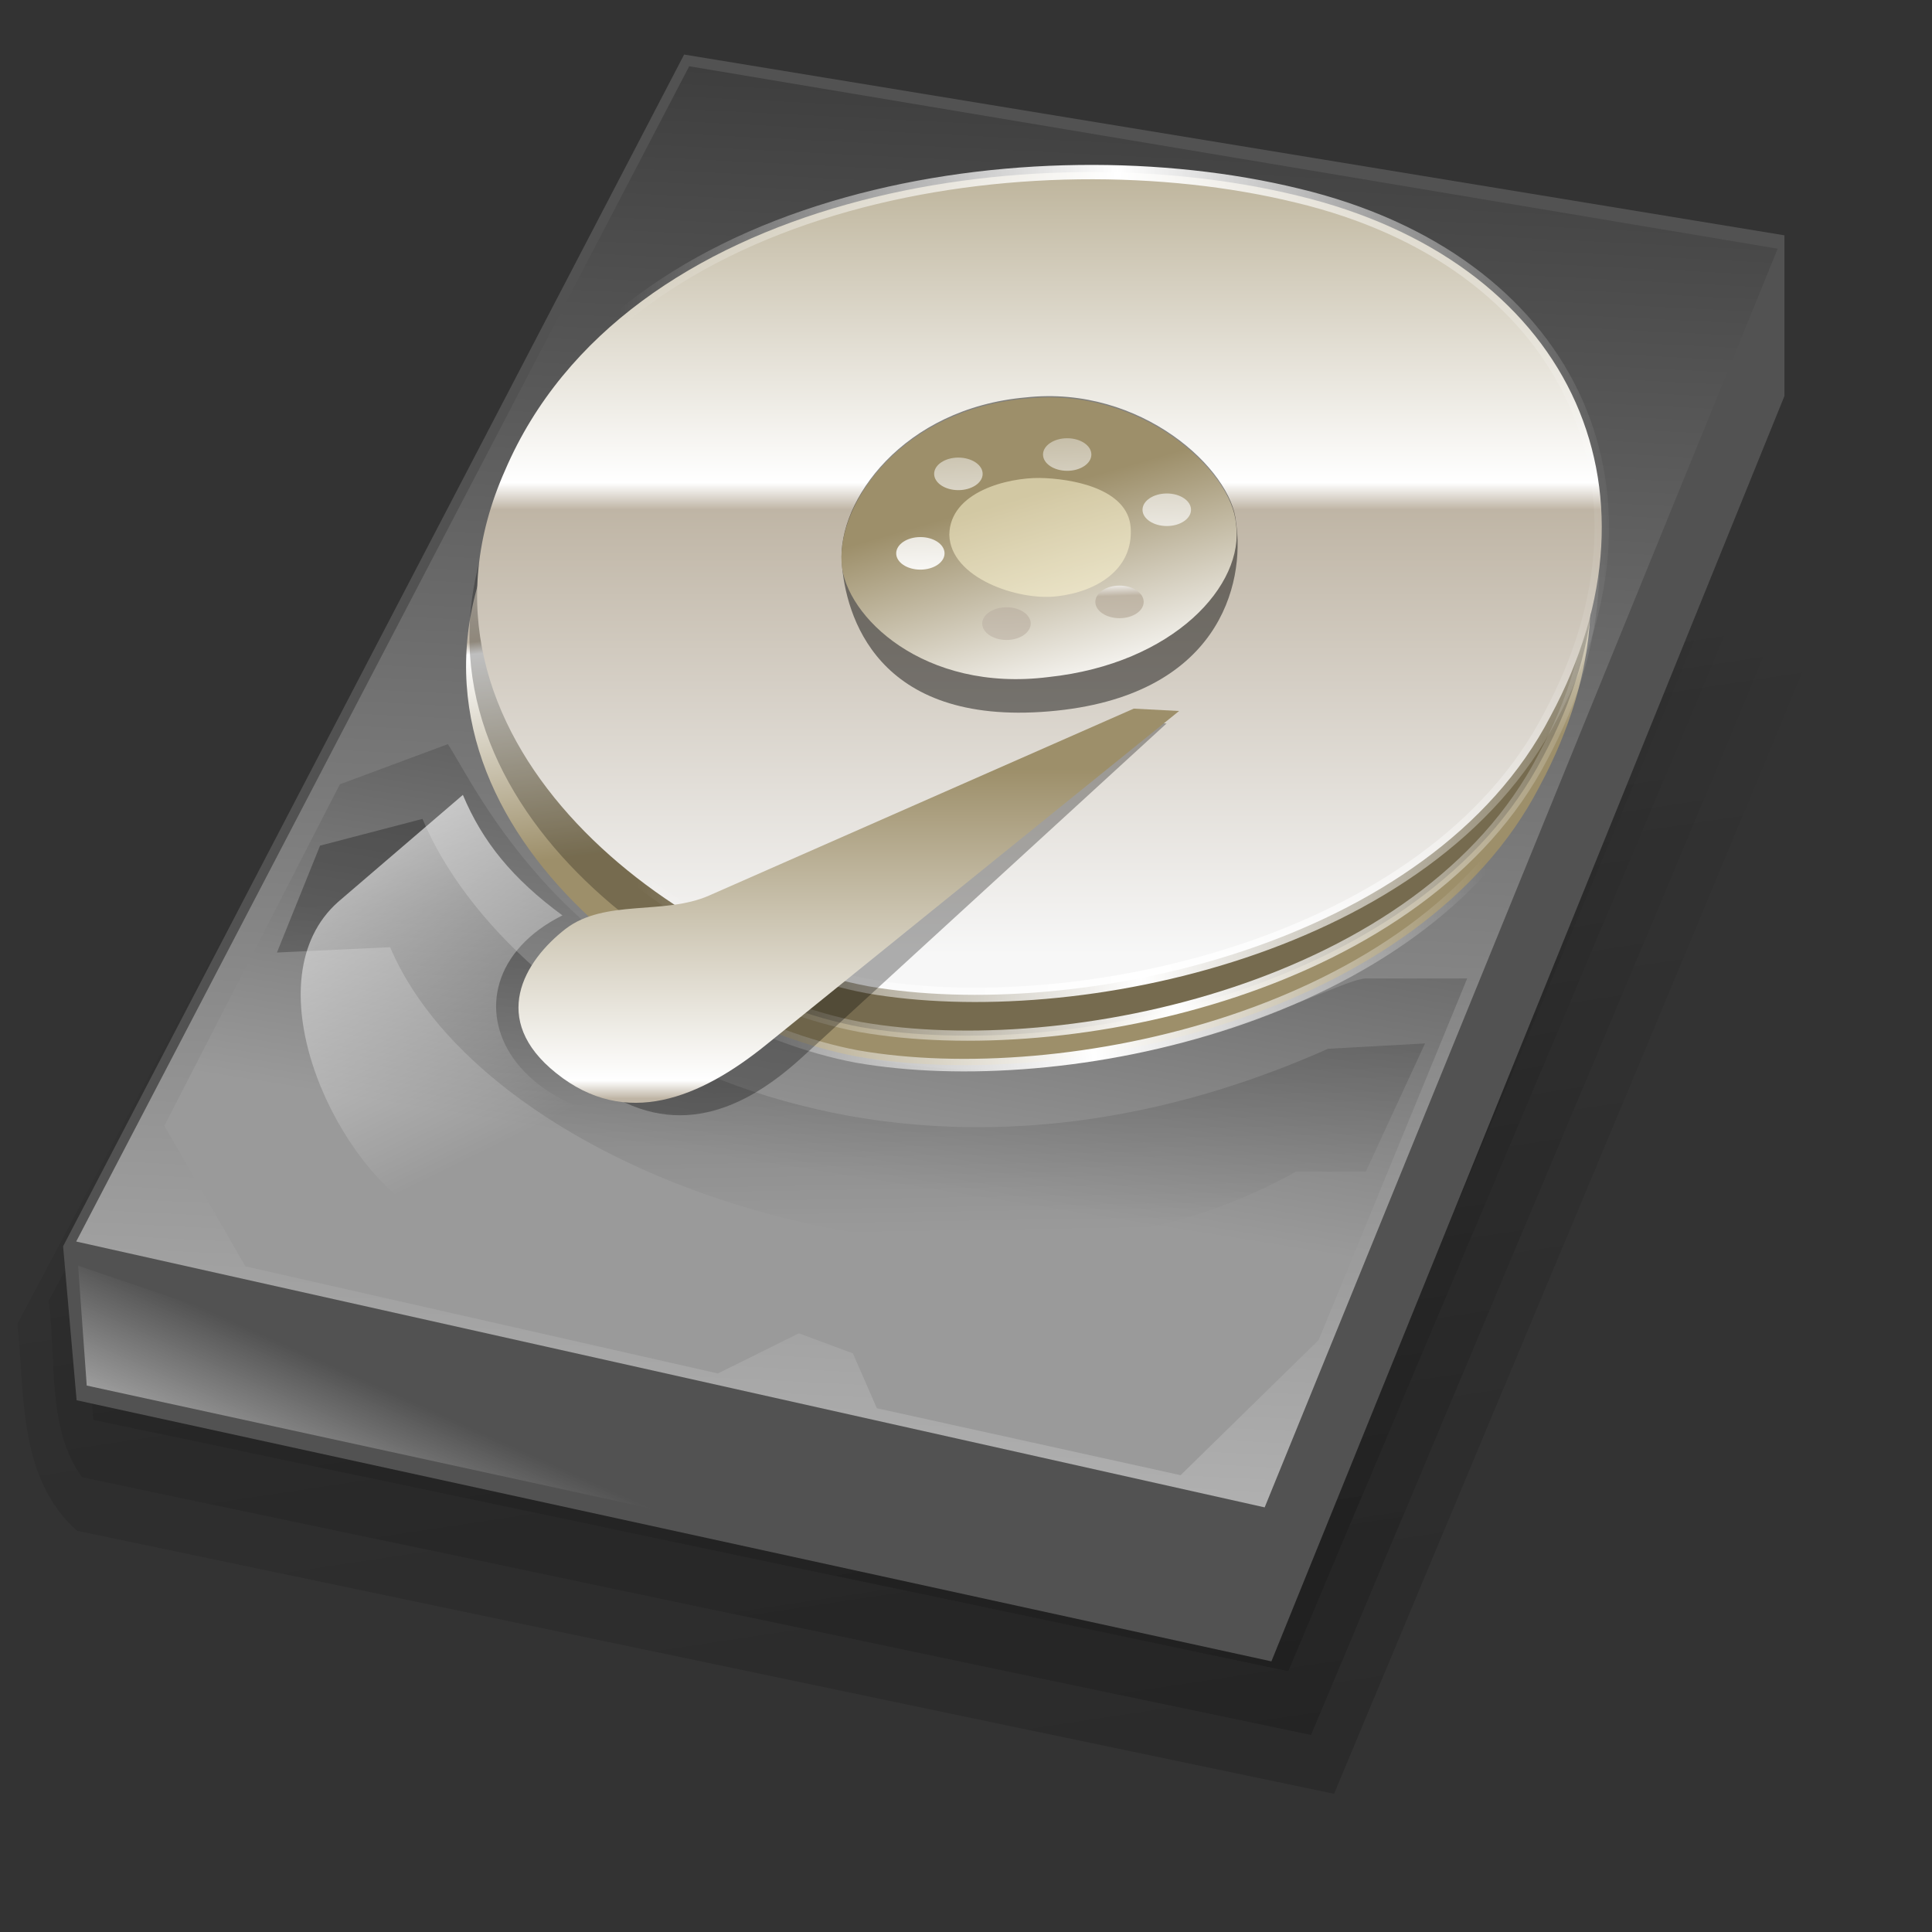 <?xml version="1.0" encoding="UTF-8" standalone="no"?>
<!-- Created with Inkscape (http://www.inkscape.org/) -->
<svg
   xmlns:dc="http://purl.org/dc/elements/1.1/"
   xmlns:cc="http://web.resource.org/cc/"
   xmlns:rdf="http://www.w3.org/1999/02/22-rdf-syntax-ns#"
   xmlns:svg="http://www.w3.org/2000/svg"
   xmlns="http://www.w3.org/2000/svg"
   xmlns:xlink="http://www.w3.org/1999/xlink"
   xmlns:sodipodi="http://inkscape.sourceforge.net/DTD/sodipodi-0.dtd"
   xmlns:inkscape="http://www.inkscape.org/namespaces/inkscape"
   height="102.4pt"
   id="svg1428"
   inkscape:version="0.42"
   sodipodi:docbase="/home/Joel/other/ICON-DroplineNeu.tar.bz2_FILES/dlg-neu/scalable/devices/untitled folder"
   sodipodi:docname="gnome-dev-harddisk.svg"
   sodipodi:version="0.32"
   width="102.4pt">
  <rect width="100%" height="100%" fill="#333333" stroke="none"/>
  <defs
     id="defs1430">
    <linearGradient
       id="linearGradient1551">
      <stop
         id="stop1552"
         offset="0"
         style="stop-color:#ffffff;stop-opacity:0;" />
      <stop
         id="stop1553"
         offset="1"
         style="stop-color:#ffffff;stop-opacity:1;" />
    </linearGradient>
    <linearGradient
       id="linearGradient1546">
      <stop
         id="stop1547"
         offset="0"
         style="stop-color:#000;stop-opacity:1;" />
      <stop
         id="stop1548"
         offset="1"
         style="stop-color:#9a9a9a;stop-opacity:1;" />
    </linearGradient>
    <linearGradient
       id="linearGradient1502">
      <stop
         id="stop1503"
         offset="0"
         style="stop-color:#000000;stop-opacity:0;" />
      <stop
         id="stop1506"
         offset="1"
         style="stop-color:#000000;stop-opacity:0.281;" />
    </linearGradient>
    <linearGradient
       id="linearGradient1494">
      <stop
         id="stop1495"
         offset="0"
         style="stop-color:#9d8f6a;stop-opacity:1;" />
      <stop
         id="stop1496"
         offset="0.496"
         style="stop-color:#ffffff;stop-opacity:1;" />
      <stop
         id="stop1498"
         offset="0.525"
         style="stop-color:#bfb5a5;stop-opacity:1;" />
      <stop
         id="stop1497"
         offset="1"
         style="stop-color:#f7f7f7;stop-opacity:1;" />
    </linearGradient>
    <linearGradient
       id="linearGradient1461">
      <stop
         id="stop1462"
         offset="0"
         style="stop-color:#ffffff;stop-opacity:0;" />
      <stop
         id="stop1464"
         offset="0.5"
         style="stop-color:#ffffff;stop-opacity:1;" />
      <stop
         id="stop1463"
         offset="1"
         style="stop-color:#ffffff;stop-opacity:0;" />
    </linearGradient>
    <linearGradient
       id="linearGradient1454">
      <stop
         id="stop1455"
         offset="0"
         style="stop-color:#000;stop-opacity:1;" />
      <stop
         id="stop1456"
         offset="1"
         style="stop-color:#fff;stop-opacity:1;" />
    </linearGradient>
    <linearGradient
       id="linearGradient1457"
       x1="0.487"
       x2="0.044"
       xlink:href="#linearGradient1551"
       y1="0.6"
       y2="0.937" />
    <linearGradient
       id="linearGradient1458"
       x1="0.368"
       x2="0.238"
       xlink:href="#linearGradient1454"
       y1="-0.534"
       y2="1.656" />
    <linearGradient
       id="linearGradient1459"
       xlink:href="#linearGradient1502" />
    <linearGradient
       id="linearGradient1460"
       x1="0.635"
       x2="-0.217"
       xlink:href="#linearGradient1461"
       y1="0.602"
       y2="-1.328" />
    <linearGradient
       id="linearGradient1465"
       x1="0.413"
       x2="0.413"
       xlink:href="#linearGradient1494"
       y1="-0.176"
       y2="0.943" />
    <linearGradient
       id="linearGradient1466"
       x1="0.14"
       x2="1.019"
       xlink:href="#linearGradient1461"
       y1="0.519"
       y2="0.5" />
    <linearGradient
       id="linearGradient1467"
       x1="0.256"
       x2="1.023"
       xlink:href="#linearGradient1461"
       y1="0.589"
       y2="0.62" />
    <linearGradient
       id="linearGradient1468"
       x1="0.172"
       x2="0.888"
       xlink:href="#linearGradient1461"
       y1="0.614"
       y2="0.563" />
    <linearGradient
       id="linearGradient1469"
       x1="0.508"
       x2="1.06"
       xlink:href="#linearGradient1494"
       y1="0.328"
       y2="1.687" />
    <linearGradient
       id="linearGradient1471"
       x1="0.678"
       x2="0.304"
       xlink:href="#linearGradient1546"
       y1="-0.773"
       y2="0.531" />
    <linearGradient
       id="linearGradient1500"
       x1="0.466"
       x2="0.466"
       xlink:href="#linearGradient1494"
       y1="0.153"
       y2="1.743" />
    <linearGradient
       id="linearGradient1501"
       x1="0.435"
       x2="0.565"
       xlink:href="#linearGradient1494"
       y1="-0.527"
       y2="1.985" />
    <linearGradient
       id="linearGradient1507"
       x1="182.832"
       x2="205.016"
       xlink:href="#linearGradient1502"
       y1="175.805"
       y2="309.799"
       gradientTransform="scale(1.023,0.978)"
       gradientUnits="userSpaceOnUse" />
    <linearGradient
       id="linearGradient1550"
       x1="0.783"
       x2="0.748"
       xlink:href="#linearGradient1502"
       y1="0.965"
       y2="0.174" />
    <linearGradient
       id="linearGradient1555"
       x1="0.655"
       x2="0.571"
       xlink:href="#linearGradient1494"
       y1="0.649"
       y2="0.145" />
    <linearGradient
       id="linearGradient1556"
       xlink:href="#linearGradient1551" />
    <linearGradient
       inkscape:collect="always"
       xlink:href="#linearGradient1502"
       id="linearGradient1365"
       gradientUnits="userSpaceOnUse"
       gradientTransform="scale(1.023,0.978)"
       x1="182.832"
       y1="175.805"
       x2="205.016"
       y2="309.799" />
    <linearGradient
       inkscape:collect="always"
       xlink:href="#linearGradient1502"
       id="linearGradient1367"
       gradientUnits="userSpaceOnUse"
       gradientTransform="scale(1.023,0.978)"
       x1="182.832"
       y1="175.805"
       x2="205.016"
       y2="309.799" />
    <linearGradient
       inkscape:collect="always"
       xlink:href="#linearGradient1502"
       id="linearGradient1369"
       gradientUnits="userSpaceOnUse"
       gradientTransform="scale(1.023,0.978)"
       x1="182.832"
       y1="175.805"
       x2="205.016"
       y2="309.799" />
    <linearGradient
       inkscape:collect="always"
       xlink:href="#linearGradient1502"
       id="linearGradient1371"
       gradientUnits="userSpaceOnUse"
       gradientTransform="scale(1.023,0.978)"
       x1="182.832"
       y1="175.805"
       x2="205.016"
       y2="309.799" />
    <linearGradient
       inkscape:collect="always"
       xlink:href="#linearGradient1502"
       id="linearGradient1373"
       gradientUnits="userSpaceOnUse"
       gradientTransform="scale(1.023,0.978)"
       x1="182.832"
       y1="175.805"
       x2="205.016"
       y2="309.799" />
    <linearGradient
       inkscape:collect="always"
       xlink:href="#linearGradient1502"
       id="linearGradient1376"
       gradientUnits="userSpaceOnUse"
       gradientTransform="matrix(1.109,0,0,1.02,-102.286,-115.318)"
       x1="182.832"
       y1="175.805"
       x2="205.016"
       y2="309.799" />
    <linearGradient
       inkscape:collect="always"
       xlink:href="#linearGradient1502"
       id="linearGradient1379"
       gradientUnits="userSpaceOnUse"
       gradientTransform="matrix(1.109,0,0,1.02,-101.942,-111.836)"
       x1="182.832"
       y1="175.805"
       x2="205.016"
       y2="309.799" />
    <linearGradient
       inkscape:collect="always"
       xlink:href="#linearGradient1502"
       id="linearGradient1382"
       gradientUnits="userSpaceOnUse"
       gradientTransform="matrix(1.109,0,0,1.02,-102.117,-113.39)"
       x1="182.832"
       y1="175.805"
       x2="205.016"
       y2="309.799" />
    <linearGradient
       inkscape:collect="always"
       xlink:href="#linearGradient1502"
       id="linearGradient1385"
       gradientUnits="userSpaceOnUse"
       gradientTransform="matrix(1.109,0,0,1.02,-102.286,-115.318)"
       x1="182.832"
       y1="175.805"
       x2="205.016"
       y2="309.799" />
    <linearGradient
       inkscape:collect="always"
       xlink:href="#linearGradient1502"
       id="linearGradient1388"
       gradientUnits="userSpaceOnUse"
       gradientTransform="matrix(1.109,0,0,1.02,-102.286,-115.318)"
       x1="182.832"
       y1="175.805"
       x2="205.016"
       y2="309.799" />
    <linearGradient
       inkscape:collect="always"
       xlink:href="#linearGradient1502"
       id="linearGradient1412"
       gradientUnits="userSpaceOnUse"
       gradientTransform="matrix(1.109,0,0,1.02,-102.286,-115.318)"
       x1="182.832"
       y1="175.805"
       x2="205.016"
       y2="309.799" />
    <linearGradient
       inkscape:collect="always"
       xlink:href="#linearGradient1502"
       id="linearGradient1414"
       gradientUnits="userSpaceOnUse"
       gradientTransform="matrix(1.109,0,0,1.02,-102.286,-115.318)"
       x1="182.832"
       y1="175.805"
       x2="205.016"
       y2="309.799" />
    <linearGradient
       inkscape:collect="always"
       xlink:href="#linearGradient1502"
       id="linearGradient1416"
       gradientUnits="userSpaceOnUse"
       gradientTransform="matrix(1.109,0,0,1.02,-102.117,-113.39)"
       x1="182.832"
       y1="175.805"
       x2="205.016"
       y2="309.799" />
    <linearGradient
       inkscape:collect="always"
       xlink:href="#linearGradient1502"
       id="linearGradient1418"
       gradientUnits="userSpaceOnUse"
       gradientTransform="matrix(1.109,0,0,1.02,-101.942,-111.836)"
       x1="182.832"
       y1="175.805"
       x2="205.016"
       y2="309.799" />
    <linearGradient
       inkscape:collect="always"
       xlink:href="#linearGradient1502"
       id="linearGradient1420"
       gradientUnits="userSpaceOnUse"
       gradientTransform="matrix(1.109,0,0,1.02,-102.286,-115.318)"
       x1="182.832"
       y1="175.805"
       x2="205.016"
       y2="309.799" />
    <linearGradient
       inkscape:collect="always"
       xlink:href="#linearGradient1454"
       id="linearGradient1422"
       x1="55.601"
       y1="-30.81"
       x2="40.877"
       y2="218.589"
       gradientTransform="scale(1.082,0.924)"
       gradientUnits="userSpaceOnUse" />
    <linearGradient
       inkscape:collect="always"
       xlink:href="#linearGradient1546"
       id="linearGradient1424"
       x1="64.117"
       y1="47.804"
       x2="37.548"
       y2="140.377"
       gradientTransform="scale(1.329,0.752)"
       gradientUnits="userSpaceOnUse" />
    <linearGradient
       inkscape:collect="always"
       xlink:href="#linearGradient1494"
       id="linearGradient1426"
       x1="83.123"
       y1="92.632"
       x2="77.12"
       y2="56.942"
       gradientTransform="scale(1.162,0.861)"
       gradientUnits="userSpaceOnUse" />
    <linearGradient
       inkscape:collect="always"
       xlink:href="#linearGradient1461"
       id="linearGradient1428"
       x1="48.888"
       y1="90.158"
       x2="99.63"
       y2="86.571"
       gradientTransform="scale(1.162,0.861)"
       gradientUnits="userSpaceOnUse" />
    <linearGradient
       inkscape:collect="always"
       xlink:href="#linearGradient1502"
       id="linearGradient1430"
       x1="57.724"
       y1="184.343"
       x2="55.957"
       y2="144.173"
       gradientTransform="scale(1.636,0.611)"
       gradientUnits="userSpaceOnUse" />
    <linearGradient
       inkscape:collect="always"
       xlink:href="#linearGradient1461"
       id="linearGradient1432"
       x1="55.045"
       y1="85.877"
       x2="109.279"
       y2="88.113"
       gradientTransform="scale(1.163,0.86)"
       gradientUnits="userSpaceOnUse" />
    <linearGradient
       inkscape:collect="always"
       xlink:href="#linearGradient1494"
       id="linearGradient1434"
       x1="66.679"
       y1="28.158"
       x2="66.679"
       y2="107.533"
       gradientTransform="scale(1.162,0.861)"
       gradientUnits="userSpaceOnUse" />
    <linearGradient
       inkscape:collect="always"
       xlink:href="#linearGradient1461"
       id="linearGradient1436"
       x1="47.243"
       y1="77.45"
       x2="109.629"
       y2="76.103"
       gradientTransform="scale(1.162,0.861)"
       gradientUnits="userSpaceOnUse" />
    <linearGradient
       inkscape:collect="always"
       xlink:href="#linearGradient1494"
       id="linearGradient1438"
       x1="71.901"
       y1="69.209"
       x2="85.293"
       y2="102.179"
       gradientTransform="scale(1.18,0.848)"
       gradientUnits="userSpaceOnUse" />
    <linearGradient
       inkscape:collect="always"
       xlink:href="#linearGradient1461"
       id="linearGradient1440"
       x1="55.239"
       y1="97.356"
       x2="25.401"
       y2="29.79"
       gradientTransform="scale(0.943,1.061)"
       gradientUnits="userSpaceOnUse" />
    <linearGradient
       inkscape:collect="always"
       xlink:href="#linearGradient1494"
       id="linearGradient1442"
       x1="53.648"
       y1="101.896"
       x2="53.648"
       y2="160.912"
       gradientTransform="scale(1.289,0.776)"
       gradientUnits="userSpaceOnUse" />
    <linearGradient
       inkscape:collect="always"
       xlink:href="#linearGradient1494"
       id="linearGradient1444"
       x1="69.364"
       y1="56.763"
       x2="71.684"
       y2="101.294"
       gradientTransform="scale(1.204,0.831)"
       gradientUnits="userSpaceOnUse" />
    <linearGradient
       inkscape:collect="always"
       xlink:href="#linearGradient1551"
       id="linearGradient1446"
       x1="28.814"
       y1="221.796"
       x2="10.583"
       y2="235.651"
       gradientTransform="scale(1.709,0.585)"
       gradientUnits="userSpaceOnUse" />
  </defs>
  <sodipodi:namedview
     bordercolor="#666666"
     borderopacity="1.0"
     id="base"
     inkscape:cx="64.000000"
     inkscape:cy="74.136549"
     inkscape:pageopacity="0.0"
     inkscape:pageshadow="2"
     inkscape:window-height="949"
     inkscape:window-width="1280"
     inkscape:window-x="0"
     inkscape:window-y="25"
     inkscape:zoom="3.1562500"
     pagecolor="#ffffff"
     showborder="true"
     inkscape:current-layer="svg1428" />
  <g
     id="g1390"
     transform="matrix(0.976,0,0,0.968,-7.395,-17.042)">
    <path
       d="M 100.856,139.606 L 138.003,50.723 L 138.003,39.437 L 58.333,26.739 L 13.366,110.449 L 14.344,121.265 L 100.856,139.606 z "
       id="path1557"
       style="fill:url(#linearGradient1412);fill-opacity:1;fill-rule:evenodd;stroke-width:1pt" />
    <path
       d="M 15.208,110.81 C 15.99,113.805 14.451,119.608 18.325,120.295 C 45.459,126.046 72.593,131.797 99.728,137.548 C 111.871,108.441 124.015,79.334 136.159,50.227 C 135.989,47.273 136.931,42.908 135.102,40.803 C 109.856,36.771 84.611,32.739 59.366,28.707 C 44.646,56.075 29.927,83.442 15.208,110.81 z "
       id="path1562"
       style="fill:url(#linearGradient1414);fill-opacity:1;fill-rule:evenodd;stroke-width:1pt" />
    <path
       d="M 56.959,26.46 C 41.714,55.17 26.213,83.868 11.107,112.575 C 11.648,116.825 10.974,121.923 13.513,125.455 C 43.178,131.723 72.838,138.016 102.507,144.269 C 115.208,113.732 128.01,83.207 140.598,52.644 C 140.598,48.187 140.598,43.731 140.598,39.275 C 112.781,34.905 84.977,30.457 57.163,26.069 L 56.959,26.46 z "
       id="path1567"
       style="fill:url(#linearGradient1416);fill-opacity:1;fill-rule:evenodd;stroke-width:1pt" />
    <path
       d="M 55.779,25.406 C 40.168,55.026 24.311,84.641 8.842,114.259 C 9.37,119.425 8.888,125.53 13.146,129.356 C 43.489,135.755 73.826,142.178 104.172,148.561 C 117.192,117.113 130.307,85.673 143.213,54.197 C 143.213,49.046 143.213,43.894 143.213,38.742 C 114.131,34.196 85.061,29.577 55.982,25.014 L 55.779,25.406 z "
       id="path1576"
       style="fill:url(#linearGradient1418);fill-opacity:1;fill-rule:evenodd;stroke-width:1pt" />
    <path
       d="M 16.427,111.708 C 16.774,114.963 16.284,120.576 21.172,120.413 C 47.108,125.924 73.045,131.435 98.981,136.946 C 110.967,108.187 122.952,79.428 134.938,50.668 C 134.983,47.567 136.19,41.879 131.22,42.154 C 107.494,38.352 83.769,34.549 60.043,30.746 C 45.504,57.733 30.966,84.721 16.427,111.708 z "
       id="path1582"
       style="fill:url(#linearGradient1420);fill-opacity:1;fill-rule:evenodd;stroke-width:1pt" />
    <path
       transform="translate(-1.768,-5.303)"
       style="fill:#525252;fill-rule:evenodd;stroke-width:1pt"
       id="path1432"
       d="M 101.404,144.197 L 138.551,51.818 L 138.551,40.088 L 58.881,26.891 L 13.914,113.893 L 14.892,125.134 L 101.404,144.197 z " />
    <path
       transform="translate(-1.768,-5.303)"
       style="fill:url(#linearGradient1422);fill-rule:evenodd;stroke-width:1pt"
       sodipodi:nodetypes="ccccc"
       id="path1433"
       d="M 14.862,113.547 L 100.916,132.955 L 138.062,41.065 L 59.248,27.746 L 14.862,113.547 z " />
    <path
       transform="translate(-1.768,-5.303)"
       style="fill:url(#linearGradient1424);fill-opacity:1;fill-rule:evenodd;stroke-width:1pt"
       sodipodi:nodetypes="cccccccccccczc"
       id="path1470"
       d="M 41.774,77.235 L 33.954,80.167 L 21.246,105.095 L 27.111,115.359 L 61.325,123.179 L 67.19,120.247 L 71.1,121.713 L 72.835,125.717 L 94.829,130.605 L 104.826,120.735 L 115.579,94.342 L 108.247,94.342 C 105.803,94.342 89.511,104.524 70.123,99.718 C 50.246,94.912 43.892,80.493 41.774,77.235 z " />
    <path
       transform="translate(-1.768,-5.303)"
       style="fill:url(#linearGradient1426);fill-rule:evenodd;stroke:url(#linearGradient1428);stroke-width:0.917"
       sodipodi:nodetypes="czzzz"
       id="path1439"
       d="M 102.492,42.321 C 83.31,37.597 53.76,42.09 45.12,62.366 C 36.479,81.951 57.389,97.389 71.386,100.038 C 86.421,102.688 112.169,97.158 120.809,80.338 C 129.795,63.518 122.019,47.044 102.492,42.321 z " />
    <path
       transform="translate(-1.768,-5.303)"
       style="fill:url(#linearGradient1430);fill-opacity:1;fill-rule:evenodd;stroke-width:1pt"
       sodipodi:nodetypes="ccccccccc"
       id="path1554"
       d="M 108.235,108.451 L 103.161,108.451 C 81.305,120.94 45.009,109.622 37.593,92.059 L 29.397,92.449 L 32.519,84.644 L 39.935,82.692 C 46.179,97.653 72.719,114.175 105.503,99.475 L 112.528,99.084 L 108.235,108.451 z " />
    <path
       transform="translate(-1.768,-5.303)"
       style="fill-opacity:0.25;fill-rule:evenodd;stroke:url(#linearGradient1432);stroke-width:0.742"
       sodipodi:nodetypes="czzzz"
       id="path1438"
       d="M 102.736,40.169 C 83.555,35.445 54.004,39.938 45.364,60.214 C 36.724,79.799 57.633,95.237 71.631,97.886 C 86.665,100.536 112.413,95.006 121.054,78.186 C 130.04,61.366 122.263,44.892 102.736,40.169 z " />
    <path
       transform="translate(-1.768,-5.303)"
       style="fill:url(#linearGradient1434);fill-rule:evenodd;stroke:url(#linearGradient1436);stroke-width:1.048"
       sodipodi:nodetypes="czzzz"
       id="path1437"
       d="M 103.291,37.189 C 84.109,32.465 54.559,36.958 45.919,57.234 C 37.279,76.819 58.188,92.257 72.186,94.906 C 87.22,97.556 112.968,92.026 121.609,75.206 C 130.595,58.386 122.818,41.912 103.291,37.189 z " />
    <path
       transform="translate(-1.768,-5.303)"
       style="fill-opacity:0.458;fill-rule:evenodd;stroke-width:1pt"
       sodipodi:nodetypes="czzzz"
       id="path1435"
       d="M 83.623,51.921 C 74.729,52.711 69.964,59.468 70.292,63.978 C 70.569,67.798 72.774,75.897 85.288,74.844 C 97.63,73.803 99.512,65.523 98.84,61.038 C 98.562,57.218 91.988,50.996 83.623,51.921 z " />
    <path
       transform="translate(-1.768,-5.303)"
       style="fill:url(#linearGradient1438);fill-rule:evenodd;stroke-width:1pt"
       sodipodi:nodetypes="czzzz"
       id="path1436"
       d="M 83.617,52.012 C 74.723,52.803 69.958,59.559 70.285,64.069 C 70.563,67.89 76.224,73.485 85.266,72.337 C 94.321,71.362 99.505,65.615 98.833,61.13 C 98.556,57.309 91.982,51.087 83.617,52.012 z " />
    <path
       transform="translate(-1.768,-5.303)"
       style="fill:url(#linearGradient1440);fill-rule:evenodd;stroke:none;stroke-width:5.312;stroke-linecap:round;stroke-linejoin:round;stroke-dasharray:none"
       sodipodi:nodetypes="cccccccccc"
       id="path1440"
       d="M 42.86,80.94 L 33.817,88.761 C 27.582,94.371 33.285,107.318 39.438,111.244 L 39.683,116.865 L 44.326,118.087 L 47.014,113.933 L 58.989,116.621 L 64.121,104.402 C 45.915,107.864 40.172,94.708 50.069,89.738 C 46.444,87.05 44.285,84.362 42.86,80.94 z " />
    <path
       transform="translate(-1.768,-5.303)"
       style="fill-opacity:0.302;fill-rule:evenodd;stroke-width:1pt"
       sodipodi:nodetypes="czzzccz"
       id="path1434"
       d="M 61.711,89.204 C 58.675,90.643 54.227,89.434 51.691,91.623 C 49.007,93.985 47.087,98.247 52.519,102.164 C 58.149,106.254 63.22,103.976 67.427,100.091 L 93.811,75.725 L 90.503,75.552 L 61.711,89.204 z " />
    <path
       transform="translate(-1.768,-5.303)"
       style="fill:#fff8d2;fill-opacity:0.542;fill-rule:evenodd;stroke-width:1pt"
       sodipodi:nodetypes="czzzz"
       id="path1441"
       d="M 84.649,57.803 C 82.338,57.768 78.125,58.8 78.082,61.951 C 78.161,65.102 83.059,66.775 85.858,66.444 C 88.78,66.113 91.417,64.461 91.215,61.432 C 91.014,58.526 86.838,57.839 84.649,57.803 z " />
    <path
       transform="translate(-1.768,-5.303)"
       style="fill:url(#linearGradient1442);fill-rule:evenodd;stroke-width:1pt"
       sodipodi:nodetypes="czzzccz"
       id="path1499"
       d="M 60.677,88.294 C 57.433,89.733 53.16,88.524 50.308,90.713 C 47.284,93.075 44.75,97.337 49.617,101.254 C 54.657,105.344 60.057,103.066 64.824,99.18 L 94.72,74.815 L 91.437,74.642 L 60.677,88.294 z " />
    <path
       transform="translate(-1.768,-5.303)"
       style="fill:url(#linearGradient1444);fill-opacity:1;fill-rule:evenodd;stroke-width:1pt"
       id="path1508"
       d="M 86.618,54.903 C 85.65,54.903 84.867,55.435 84.867,56.092 C 84.867,56.748 85.65,57.28 86.618,57.28 C 87.585,57.28 88.368,56.748 88.368,56.092 C 88.368,55.435 87.585,54.903 86.618,54.903 z M 78.734,56.315 C 77.767,56.315 76.984,56.846 76.984,57.503 C 76.984,58.16 77.767,58.691 78.734,58.691 C 79.702,58.691 80.496,58.16 80.496,57.503 C 80.496,56.846 79.702,56.315 78.734,56.315 z M 93.833,58.935 C 92.865,58.935 92.071,59.467 92.071,60.124 C 92.071,60.78 92.865,61.312 93.833,61.312 C 94.8,61.312 95.583,60.78 95.583,60.124 C 95.583,59.467 94.8,58.935 93.833,58.935 z M 75.986,62.118 C 75.019,62.118 74.236,62.65 74.236,63.307 C 74.236,63.963 75.019,64.495 75.986,64.495 C 76.954,64.495 77.737,63.963 77.737,63.307 C 77.737,62.65 76.954,62.118 75.986,62.118 z M 90.406,65.662 C 89.438,65.662 88.655,66.194 88.655,66.851 C 88.655,67.507 89.438,68.039 90.406,68.039 C 91.373,68.039 92.156,67.507 92.156,66.851 C 92.156,66.194 91.373,65.662 90.406,65.662 z M 82.225,67.243 C 81.257,67.243 80.464,67.775 80.464,68.432 C 80.464,69.088 81.257,69.63 82.225,69.63 C 83.193,69.63 83.976,69.088 83.976,68.432 C 83.976,67.775 83.193,67.243 82.225,67.243 z " />
    <path
       transform="translate(-1.768,-5.303)"
       style="fill:url(#linearGradient1446);fill-opacity:1;fill-rule:evenodd;stroke-width:1pt"
       id="path1589"
       d="M 15,115.312 L 15.625,124.062 L 85.312,139.375 L 15,115.312 z " />
  </g>
</svg>

